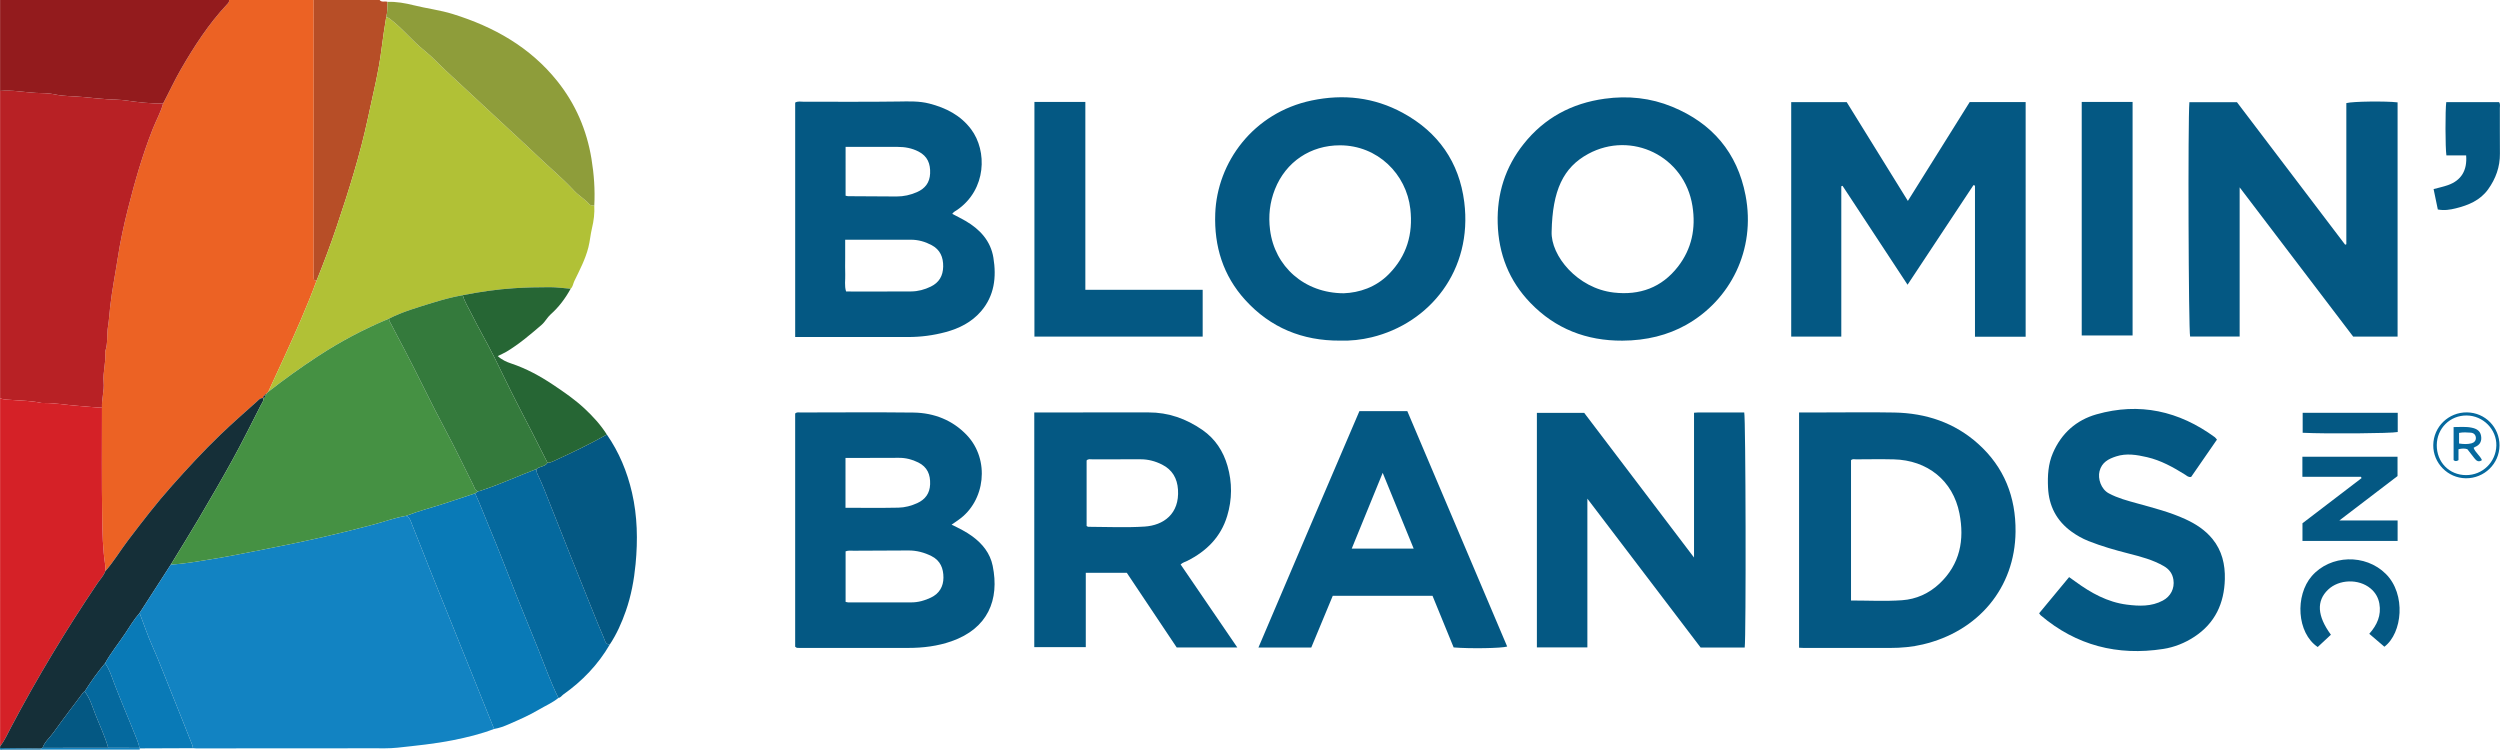 <?xml version="1.0" encoding="iso-8859-1"?>
<!-- Generator: Adobe Illustrator 27.0.0, SVG Export Plug-In . SVG Version: 6.00 Build 0)  -->
<svg version="1.1" id="Layer_1" xmlns="http://www.w3.org/2000/svg" xmlns:xlink="http://www.w3.org/1999/xlink" x="0px" y="0px"
	 viewBox="0 0 1594.134 478.095" style="enable-background:new 0 0 1594.134 478.095;" xml:space="preserve">
<g>
	<path style="fill:#EC6224;" d="M146.059,0c18,0,36,0,54,0c-0.004,58.064-0.008,116.127-0.011,174.191
		c0,1.165-0.047,2.333,0.033,3.492c0.072,1.052,0.894,1.261,1.776,1.304c-6.158,16.823-13.501,33.145-20.938,49.427
		c-3.276,7.171-6.597,14.322-9.898,21.482c-0.38,0.397-0.76,0.795-1.14,1.192c-0.573,0.037-0.783,0.428-0.892,0.916l0.064-0.074
		c-0.907,0.387-1.608,0.884-1.082,2.033l-0.013-0.116c-1.951-0.314-3.049,1.2-4.201,2.227c-7.818,6.971-15.703,13.88-23.249,21.139
		c-10.792,10.382-20.932,21.398-30.901,32.582c-9.845,11.044-18.819,22.752-27.775,34.504c-5.014,6.58-9.234,13.734-14.704,19.969
		c-0.031-1.495,0.102-3.014-0.121-4.48c-1.49-9.796-1.69-19.701-1.842-29.547c-0.362-23.419-0.136-46.847-0.147-70.272
		c-0.285-5.478,1.567-10.801,1.056-16.32c-0.583-6.299,1.586-12.487,1-18.81c-0.03-0.326-0.015-0.685,0.089-0.991
		c1.735-5.083,0.845-10.454,1.702-15.673c0.685-4.17,0.929-8.532,1.404-12.764c1.149-10.245,3.202-20.387,4.763-30.59
		c1.637-10.696,3.929-21.264,6.576-31.733c4.382-17.327,9.289-34.503,15.916-51.152c2.125-5.338,4.972-10.382,6.503-15.958
		c3.867-7.281,7.257-14.8,11.406-21.946c8.468-14.584,17.556-28.701,29.144-41.058C145.37,2.131,146.302,1.358,146.059,0z"/>
	<path style="fill:#B82125;" d="M104.028,65.979c-1.531,5.576-4.378,10.62-6.503,15.958c-6.628,16.65-11.534,33.826-15.916,51.152
		c-2.647,10.469-4.94,21.036-6.576,31.733c-1.561,10.203-3.614,20.344-4.763,30.59c-0.475,4.232-0.719,8.593-1.404,12.764
		c-0.858,5.218,0.033,10.59-1.702,15.673c-0.104,0.306-0.12,0.665-0.089,0.991c0.587,6.323-1.582,12.511-1,18.81
		c0.51,5.518-1.341,10.842-1.056,16.32c-5.082-0.192-10.141-0.802-15.207-1.161c-7.33-0.519-14.605-1.896-22.001-1.822
		c-0.496,0.005-1.01,0.043-1.487-0.063c-6.098-1.358-12.333-1.416-18.517-1.876c-2.62-0.195-5.241-0.108-7.747-1.048
		c0-65.333,0-130.667,0-196c7.616-0.759,15.136,0.808,22.69,1.23c4.053,0.227,8.282,0.056,12.233,0.956
		c5.657,1.289,11.406,1.048,17.081,1.611c5.364,0.532,10.793,1.093,16.194,1.468c4.069,0.283,8.217,0.236,12.258,0.822
		C88.323,65.219,96.126,66.141,104.028,65.979z"/>
	<path style="fill:#D52127;" d="M0.059,254c2.506,0.94,5.127,0.854,7.747,1.048c6.184,0.46,12.419,0.517,18.517,1.876
		c0.477,0.106,0.991,0.068,1.487,0.063c7.397-0.074,14.672,1.303,22.001,1.822c5.066,0.359,10.125,0.969,15.207,1.161
		c0.011,23.424-0.215,46.853,0.147,70.272c0.152,9.846,0.352,19.751,1.842,29.547c0.223,1.465,0.089,2.985,0.121,4.48
		c-1.004,2.877-3.185,4.989-4.84,7.442c-20.018,29.663-38.467,60.267-55.186,91.913c-2.216,4.195-4.149,8.563-7.042,12.377
		C0.059,402,0.059,328,0.059,254z"/>
	<path style="fill:#931B1D;" d="M104.028,65.979c-7.902,0.161-15.705-0.76-23.513-1.892c-4.041-0.586-8.188-0.539-12.258-0.822
		c-5.401-0.375-10.83-0.937-16.194-1.468c-5.675-0.563-11.424-0.322-17.081-1.611c-3.951-0.9-8.18-0.73-12.233-0.956
		C15.195,58.808,7.675,57.241,0.059,58c0-19.333,0-38.667,0-58c48.667,0,97.333,0,146,0c0.243,1.358-0.689,2.131-1.481,2.976
		c-11.588,12.357-20.677,26.475-29.144,41.058C111.285,51.179,107.895,58.699,104.028,65.979z"/>
	<path style="fill:#152F38;" d="M0.059,476c2.894-3.814,4.826-8.182,7.042-12.377c16.719-31.646,35.168-62.25,55.186-91.913
		c1.655-2.453,3.836-4.565,4.84-7.442c5.47-6.235,9.69-13.389,14.704-19.969c8.955-11.752,17.93-23.46,27.775-34.504
		c9.969-11.183,20.109-22.2,30.901-32.582c7.546-7.259,15.431-14.168,23.249-21.139c1.152-1.028,2.25-2.541,4.201-2.227
		c0.259,1.821-0.936,3.127-1.676,4.571c-5.819,11.34-11.448,22.786-17.575,33.958c-7.08,12.91-14.511,25.631-21.973,38.326
		c-5.782,9.835-11.846,19.504-17.785,29.247c-6.645,10.315-13.29,20.63-19.934,30.945c-3.611,4.067-6.331,8.775-9.34,13.259
		c-4.204,6.267-8.986,12.146-12.671,18.761c-4.76,5.696-9.066,11.722-13.02,18.001c-0.278,0.167-0.642,0.269-0.822,0.51
		c-6.364,8.507-12.826,16.945-19.002,25.587c-2.348,3.286-5.592,5.943-7.058,9.855c-0.371,0.145-0.743,0.29-1.114,0.435
		c-8.643-0.101-17.286-0.203-25.929-0.304C0.059,476.667,0.059,476.333,0.059,476z"/>
	<path style="fill:#B74E27;" d="M201.856,178.987c-0.882-0.043-1.703-0.252-1.776-1.304c-0.08-1.159-0.033-2.328-0.033-3.492
		c0.003-58.064,0.007-116.127,0.011-174.191c14,0,28,0,42,0c1.359,1.77,3.43,0.528,5.05,1.193c-0.066,3.321-0.019,6.651-0.873,9.902
		c-1.1,6.647-2.106,13.333-2.937,19.991c-1.852,14.84-5.52,29.305-8.61,43.853c-5.031,23.683-12.338,46.806-20.074,69.758
		C210.719,156.257,206.429,167.677,201.856,178.987z"/>
	<path style="fill:#1283C2;" d="M25.988,477.304c0.371-0.145,0.743-0.29,1.114-0.435c13.968-0.013,27.937-0.026,41.905-0.038
		c6.656,0.014,13.312,0.028,19.967,0.042l0.209,0.338c-0.077,0.258-0.118,0.521-0.125,0.79c-21,0-42,0-63,0
		C26.058,477.766,26.034,477.534,25.988,477.304z"/>
	<path style="fill:#05699E;" d="M25.988,477.304c0.046,0.23,0.07,0.461,0.071,0.696c-8.167,0-16.333,0.011-24.5-0.022
		c-0.608-0.002-1.842,0.618-1.5-0.978C8.702,477.101,17.345,477.203,25.988,477.304z"/>
	<path style="fill:#1283C2;" d="M89.014,390.895c6.645-10.315,13.29-20.63,19.934-30.945c8.449-0.338,16.758-1.937,25.064-3.243
		c13.675-2.151,27.229-5.076,40.831-7.692c21.201-4.077,42.216-8.958,63.09-14.475c7-1.85,13.81-4.419,20.986-5.606
		c2.648,1.104,3.097,3.808,3.995,5.985c3.869,9.381,7.46,18.876,11.225,28.3c4.617,11.555,9.311,23.08,13.966,34.621
		c4.96,12.3,9.915,24.602,14.869,36.905c4.035,10.022,8.065,20.045,12.097,30.068c-8.499,3.272-17.314,5.386-26.221,7.168
		c-11.686,2.338-23.539,3.491-35.361,4.78c-5.278,0.576-10.65,0.382-15.98,0.389c-37.484,0.047-74.967,0.055-112.451,0.068
		c-0.663,0-1.326-0.091-1.989-0.14c-0.135-0.638-0.182-1.311-0.419-1.908c-4.461-11.245-8.875-22.509-13.444-33.71
		c-3.956-9.699-7.586-19.524-11.887-29.092C94.176,405.378,91.756,398.064,89.014,390.895z"/>
	<path style="fill:#B1C136;" d="M201.856,178.987c4.573-11.311,8.863-22.73,12.759-34.289c7.736-22.952,15.043-46.075,20.074-69.758
		c3.09-14.548,6.757-29.013,8.61-43.853c0.831-6.658,1.837-13.345,2.937-19.991c0.891-0.136,1.533,0.274,2.236,0.798
		c8.121,6.057,14.375,14.131,22.29,20.444c5.028,4.011,9.373,8.854,14.115,13.233c9.965,9.204,19.92,18.427,29.819,27.704
		c9.417,8.825,18.994,17.482,28.314,26.394c7.666,7.33,15.865,14.112,23.071,21.912c2.942,3.185,6.812,5.266,9.632,8.553
		c0.882,1.028,2.078,0.868,3.234,0.858c0.276,4.961-0.308,9.743-1.491,14.64c-0.945,3.915-1.247,8.039-2.254,12.037
		c-1.932,7.669-5.581,14.581-8.997,21.596c-0.784,1.611-0.854,3.586-2.335,4.855c-4.438-0.355-8.875-0.998-13.313-1.001
		c-7.583-0.004-15.152,0.161-22.752,0.663c-11.048,0.728-21.888,2.297-32.697,4.44c-6.597,1.142-13.052,2.92-19.423,4.89
		c-9.345,2.891-18.787,5.581-27.575,10.027c-15.871,6.6-31.015,14.583-45.387,24.01c-10.883,7.138-21.471,14.697-31.703,22.746
		c3.301-7.16,6.622-14.31,9.898-21.482C188.356,212.133,195.698,195.811,201.856,178.987z"/>
	<path style="fill:#045883;" d="M1291.663,214.718c-10.945,0-21.405,0-32.311,0c0-32.215,0-64.28,0-96.344
		c-0.319-0.114-0.637-0.228-0.956-0.342c-13.892,20.993-27.784,41.986-42.039,63.528c-13.994-21.292-27.728-42.187-41.462-63.082
		c-0.262,0.096-0.524,0.192-0.785,0.288c0,31.881,0,63.763,0,95.874c-10.775,0-21.194,0-31.94,0c0-49.816,0-99.516,0-149.508
		c11.623,0,23.22,0,35.4,0c12.776,20.639,25.779,41.642,38.99,62.982c13.269-21.217,26.306-42.064,39.419-63.031
		c11.873,0,23.635,0,35.685,0C1291.663,114.905,1291.663,164.618,1291.663,214.718z"/>
	<path style="fill:#045883;" d="M507.049,214.874c0-50.231,0-99.813,0-149.452c1.796-1.055,3.663-0.545,5.42-0.549
		c20.148-0.044,40.299,0.164,60.443-0.137c6.666-0.1,13.274-0.366,19.749,1.315c10.516,2.729,19.89,7.442,26.588,16.394
		c10.317,13.789,9.844,38.295-8.746,51.289c-1.075,0.752-2.355,1.242-3.303,2.641c2.859,1.505,5.736,2.887,8.482,4.491
		c9.157,5.349,16.006,12.708,17.76,23.45c2.02,12.371,0.688,24.27-7.953,34.259c-5.972,6.903-13.84,10.844-22.461,13.166
		c-7.87,2.12-15.936,3.183-24.141,3.157c-22.146-0.069-44.293-0.023-66.439-0.023C510.812,214.874,509.175,214.874,507.049,214.874z
		 M538.931,152.874c0,4.353,0,7.995,0,11.637c0,3.49-0.108,6.985,0.03,10.47c0.141,3.56-0.615,7.197,0.545,10.893
		c14.013,0,27.791,0.066,41.568-0.039c4.343-0.033,8.533-1.179,12.451-3.082c5.293-2.57,7.794-6.86,7.896-12.756
		c0.104-5.99-1.932-10.777-7.325-13.662c-4.128-2.209-8.565-3.5-13.337-3.474c-8.642,0.048-17.285,0.013-25.928,0.013
		C549.715,152.874,544.596,152.874,538.931,152.874z M539.193,124.785c0.674,0.139,1.135,0.316,1.598,0.319
		c10.308,0.077,20.615,0.162,30.923,0.183c4.535,0.009,8.901-0.965,13.044-2.797c5.133-2.27,8.087-6.048,8.331-11.868
		c0.258-6.171-1.604-11.015-7.394-13.989c-4.255-2.185-8.736-2.991-13.45-2.97c-6.818,0.031-13.637,0.008-20.456,0.008
		c-4.116,0-8.231,0-12.596,0C539.193,104.298,539.193,114.504,539.193,124.785z"/>
	<path style="fill:#045883;" d="M507.038,412.355c0-49.57,0-99.176,0-148.666c1.111-1.061,2.338-0.673,3.452-0.674
		c23.987-0.024,47.977-0.219,71.962,0.061c13.148,0.153,25.007,4.87,34.039,14.382c14.884,15.676,11.857,42.127-5.365,54.092
		c-1.358,0.943-2.718,1.883-4.336,3.004c4.693,2.271,9.121,4.439,13.138,7.378c6.553,4.796,11.42,10.851,13.055,18.84
		c4.434,21.67-3.013,39.994-26.276,48.139c-8.858,3.102-18.084,4.24-27.455,4.239c-23.321-0.002-46.642,0.002-69.964-0.01
		C508.654,413.14,507.951,413.301,507.038,412.355z M539.199,383.772c0.631,0.14,1.091,0.33,1.551,0.33
		c13.471,0.017,26.943,0.025,40.414,0.012c4.397-0.004,8.529-1.184,12.46-3.068c5.346-2.561,7.963-7.064,7.965-12.783
		c0.003-5.744-1.894-10.757-7.506-13.608c-4.673-2.374-9.582-3.672-14.829-3.65c-11.64,0.048-23.281,0.087-34.921,0.165
		c-1.625,0.011-3.293-0.296-5.135,0.392C539.199,362.277,539.199,372.978,539.199,383.772z M539.132,323.797
		c11.547,0,22.656,0.155,33.756-0.081c4.122-0.088,8.225-1.159,12.028-2.907c5.091-2.341,7.961-6.199,8.177-12.002
		c0.232-6.21-1.773-11.035-7.555-13.912c-3.925-1.953-8.031-3.002-12.448-2.962c-8.807,0.08-17.616,0.054-26.424,0.069
		c-2.45,0.004-4.9,0.001-7.533,0.001C539.132,302.71,539.132,312.955,539.132,323.797z"/>
	<path style="fill:#045883;" d="M1496.147,155.754c0-30.041,0-60.081,0-90.008c3.866-1.103,25.236-1.359,32.682-0.468
		c0,49.7,0,99.429,0,149.377c-9.499,0-18.771,0-28.301,0c-23.849-31.352-47.784-62.819-72.405-95.186c0,32.404,0,63.635,0,95.135
		c-10.746,0-21.166,0-31.583,0c-1.019-3.667-1.464-138.132-0.469-149.438c9.89,0,19.819,0,30.337,0
		c22.798,30.032,45.889,60.45,68.98,90.867C1495.641,155.94,1495.894,155.847,1496.147,155.754z"/>
	<path style="fill:#045883;" d="M1080.206,263.188c1.264-0.093,1.916-0.183,2.568-0.184c9.827-0.009,19.654-0.006,29.444-0.006
		c0.962,3.565,1.233,143.017,0.294,149.92c-9.23,0-18.497,0-28.087,0c-23.828-31.325-47.771-62.801-72.229-94.956
		c0,32.05,0,63.262,0,94.834c-10.83,0-21.363,0-32.193,0c0-49.774,0-99.5,0-149.512c9.901,0,19.841,0,30.19,0
		c23.006,30.308,46.204,60.868,70.013,92.234C1080.206,324.174,1080.206,293.892,1080.206,263.188z"/>
	<path style="fill:#045883;" d="M1034.528,217.22c-22.874,0.12-42.68-7.531-58.635-24.055
		c-13.608-14.093-20.349-31.176-20.883-50.826c-0.513-18.873,4.81-35.761,16.53-50.51c13.243-16.665,30.638-25.976,51.7-28.882
		c14.849-2.049,29.267-0.544,43.025,5.113c25.515,10.49,41.561,29.268,46.796,56.533c6.686,34.826-9.824,66.817-37.882,82.563
		C1063.554,213.681,1049.904,217.157,1034.528,217.22z M989.406,147.699c-0.601,15.333,16.405,36.163,39.582,38.84
		c16.591,1.916,30.634-3.158,40.992-16.531c8.808-11.372,11.45-24.407,9.226-38.593c-5.024-32.056-38.993-48.149-66.434-33.305
		C996.686,106.812,989.942,121.538,989.406,147.699z"/>
	<path style="fill:#045883;" d="M854.39,217.196c-23.868,0.121-44.271-8.184-60.37-25.917
		c-14.104-15.534-19.877-34.203-19.116-55.066c1.19-32.645,24.141-64.329,61.539-72.153c20.236-4.233,39.762-2.027,58.028,7.897
		c22.597,12.277,36.026,31.493,39.215,56.856c5.491,43.676-22.116,77.283-58.999,86.239
		C868.002,216.676,861.273,217.397,854.39,217.196z M856.868,187.001c9.794-0.37,20.391-3.721,28.776-12.247
		c11.35-11.539,15.476-25.478,13.661-41.508c-2.524-22.299-20.881-40.549-44.847-40.586c-18.753-0.029-34.561,10.494-41.494,28.036
		c-3.3,8.35-4.241,16.909-3.114,25.893C812.766,169.852,831.662,186.955,856.868,187.001z"/>
	<path style="fill:#045883;" d="M659.511,262.998c1.978,0,3.631,0,5.283,0c22.499,0,44.998,0.051,67.497-0.02
		c12.755-0.04,24.099,4.011,34.481,11.214c8.168,5.667,13.266,13.583,15.944,22.886c3.046,10.577,3.007,21.365-0.212,31.981
		c-4.07,13.422-13.189,22.431-25.451,28.596c-1.313,0.66-2.81,0.96-4.224,2.278c11.961,17.513,23.939,35.052,36.144,52.924
		c-13.138,0-25.766,0-38.646,0c-10.577-15.824-21.188-31.698-31.827-47.615c-8.668,0-17.263,0-26.143,0c0,15.849,0,31.465,0,47.42
		c-11.025,0-21.771,0-32.847,0C659.511,363.046,659.511,313.322,659.511,262.998z M692.88,335.382
		c0.436,0.238,0.722,0.532,1.009,0.532c11.982,0.025,24.002,0.625,35.935-0.143c12.055-0.775,22.359-8.059,21.326-23.571
		c-0.478-7.181-3.597-12.65-10.159-15.964c-4.373-2.208-8.956-3.404-13.886-3.378c-10.152,0.054-20.305,0-30.458,0.036
		c-1.274,0.005-2.691-0.449-3.767,0.721C692.88,307.564,692.88,321.512,692.88,335.382z"/>
	<path style="fill:#045883;" d="M1147.182,262.998c5.332,0,10.308,0,15.285,0c15.163,0,30.33-0.222,45.488,0.055
		c20.111,0.368,38.351,6.401,53.468,19.99c16.552,14.879,24.021,33.848,23.8,56.004c-0.358,35.825-23.796,63.558-59.093,71.87
		c-6.829,1.608-13.776,2.251-20.791,2.245c-18.496-0.017-36.991-0.004-55.487-0.01c-0.801,0-1.601-0.071-2.669-0.122
		C1147.182,363.056,1147.182,313.322,1147.182,262.998z M1180.307,382.915c11.031,0,21.861,0.583,32.594-0.181
		c8.887-0.632,17.008-4.215,23.726-10.499c13.275-12.417,16.115-28.082,12.814-44.879c-4.12-20.967-20.466-33.926-41.862-34.441
		c-7.994-0.192-15.996-0.058-23.994-0.017c-1.092,0.006-2.335-0.459-3.278,0.596
		C1180.307,323.256,1180.307,353.007,1180.307,382.915z"/>
	<path style="fill:#045883;" d="M866.824,262.18c10.22,0,20.184,0,30.564,0c21.181,49.927,42.425,100.001,63.676,150.093
		c-3.559,1.108-23.76,1.438-34.141,0.564c-4.419-10.798-8.924-21.806-13.48-32.941c-21.116,0-42.056,0-63.593,0
		c-4.495,10.818-9.061,21.805-13.708,32.988c-11.013,0-21.934,0-33.685,0C823.988,362.416,845.261,312.273,866.824,262.18z
		 M881.681,301.503c-6.759,16.543-13.199,32.307-19.736,48.305c13.284,0,26.145,0,39.487,0
		C894.865,333.745,888.478,318.125,881.681,301.503z"/>
	<path style="fill:#045883;" d="M1413.65,280.304c-5.627,8.14-11.098,16.055-16.446,23.792c-1.831,0.371-2.743-0.739-3.82-1.41
		c-7.638-4.758-15.482-9.142-24.329-11.18c-6.491-1.496-13.12-2.627-19.704-0.484c-4.843,1.576-9.132,3.744-10.581,9.454
		c-1.196,4.715,0.945,11.422,5.896,14.094c5.781,3.119,12.036,4.721,18.262,6.449c10.391,2.885,20.855,5.542,30.696,10.074
		c6.556,3.019,12.544,6.899,17.165,12.564c6.093,7.468,8.129,16.303,7.89,25.657c-0.393,15.397-6.222,28.072-19.46,36.744
		c-6.062,3.971-12.741,6.648-19.814,7.742c-29.184,4.516-55.409-2.182-78.132-21.426c-0.248-0.21-0.409-0.523-1.012-1.317
		c6.226-7.51,12.551-15.14,19.115-23.059c1.405,0.999,2.708,1.904,3.99,2.839c9.911,7.233,20.452,13.137,32.856,14.711
		c7.802,0.991,15.618,1.305,22.913-2.591c5.01-2.676,7.597-7.695,6.754-13.293c-0.583-3.869-2.663-6.673-6.07-8.65
		c-6.994-4.058-14.712-6.063-22.43-8.033c-8.692-2.219-17.304-4.657-25.647-7.983c-3.885-1.549-7.516-3.591-10.877-6.032
		c-9.498-6.9-14.392-16.341-14.922-28.029c-0.342-7.523,0.031-14.937,3.086-22.033c5.427-12.605,14.93-21.041,27.799-24.696
		c27.402-7.781,52.585-2.167,75.439,14.562C1412.65,279.052,1412.922,279.489,1413.65,280.304z"/>
	<path style="fill:#045883;" d="M659.604,65.018c10.824,0,21.429,0,32.474,0c0,39.834,0,79.538,0,119.764
		c25.128,0,49.827,0,74.814,0c0,10.223,0,19.925,0,29.861c-35.762,0-71.341,0-107.288,0
		C659.604,164.962,659.604,115.274,659.604,65.018z"/>
	<path style="fill:#097AB7;" d="M315.071,464.813c-4.032-10.023-8.062-20.046-12.097-30.068
		c-4.954-12.303-9.908-24.605-14.869-36.905c-4.654-11.541-9.348-23.065-13.966-34.621c-3.766-9.424-7.356-18.919-11.225-28.3
		c-0.898-2.178-1.346-4.882-3.995-5.985c8.111-3.172,16.56-5.294,24.824-7.992c6.406-2.092,12.795-4.233,19.192-6.353
		c3.303,6.989,5.943,14.261,8.948,21.376c6.064,14.358,11.556,28.956,17.321,43.441c4.611,11.588,9.381,23.112,14.043,34.679
		c4.173,10.354,7.841,20.931,12.826,30.953c-3.831,3.13-8.383,5.037-12.566,7.52c-6.148,3.65-12.613,6.426-19.085,9.26
		C321.438,463.125,318.336,464.282,315.071,464.813z"/>
	<path style="fill:#8E9D3A;" d="M378.947,130.992c-1.157,0.01-2.352,0.17-3.234-0.858c-2.82-3.286-6.689-5.367-9.632-8.553
		c-7.206-7.801-15.405-14.582-23.071-21.912c-9.32-8.912-18.897-17.569-28.314-26.394c-9.899-9.277-19.854-18.5-29.819-27.704
		c-4.742-4.38-9.087-9.223-14.115-13.233c-7.914-6.313-14.169-14.388-22.29-20.444c-0.703-0.524-1.345-0.934-2.236-0.798
		c0.854-3.251,0.807-6.582,0.873-9.902c5.687-0.219,11.327,0.817,16.706,2.158c8.272,2.063,16.756,3.053,24.931,5.595
		c26.218,8.152,49.327,21.114,66.697,42.891c11.571,14.507,18.69,31.036,21.709,49.405
		C378.776,111.128,379.486,121.007,378.947,130.992z"/>
	<path style="fill:#05699E;" d="M356.072,445.039c-4.985-10.021-8.653-20.599-12.826-30.953
		c-4.662-11.567-9.431-23.091-14.043-34.679c-5.764-14.485-11.257-29.084-17.321-43.441c-3.005-7.115-5.645-14.386-8.948-21.376
		c0.588-0.426,1.176-0.851,1.763-1.277c1.491-0.186,2.844-0.799,4.254-1.27c11.249-3.762,21.995-8.8,33.091-12.947
		c-0.008,1.167,0.183,2.232,0.724,3.341c1.512,3.104,2.918,6.268,4.196,9.475c5.772,14.477,11.462,28.988,17.229,43.467
		c4.614,11.583,9.285,23.144,13.954,34.705c2.212,5.478,4.381,10.977,6.772,16.377c0.8,1.807,0.971,4.448,3.914,4.51
		c-7.472,12.835-17.517,23.304-29.59,31.839C358.203,443.544,357.513,444.87,356.072,445.039z"/>
	<path style="fill:#045883;" d="M1327.418,64.982c10.881,0,21.487,0,32.433,0c0,49.574,0,99.108,0,148.94
		c-10.734,0-21.452,0-32.433,0C1327.418,164.392,1327.418,114.985,1327.418,64.982z"/>
	<path style="fill:#045883;" d="M388.832,410.97c-2.943-0.062-3.114-2.703-3.914-4.51c-2.391-5.4-4.56-10.899-6.772-16.377
		c-4.669-11.561-9.34-23.122-13.954-34.705c-5.767-14.479-11.457-28.99-17.229-43.467c-1.279-3.207-2.684-6.371-4.196-9.475
		c-0.54-1.109-0.732-2.173-0.724-3.341c2.078-1.831,5.436-1.414,7.07-4.025c1.367,0.084,2.532-0.433,3.763-0.997
		c11.543-5.294,23.018-10.717,34.064-17.006c7.834,11.277,12.989,23.75,16.056,37.059c3.46,15.015,3.755,30.197,2.288,45.532
		c-0.984,10.28-2.84,20.281-6.246,30.003C396.42,397.135,393.228,404.344,388.832,410.97z"/>
	<path style="fill:#266634;" d="M386.941,277.068c-11.045,6.289-22.521,11.711-34.064,17.006c-1.231,0.565-2.396,1.082-3.763,0.997
		c-6.398-12.862-13.032-25.603-19.622-38.368c-4.84-9.374-9.32-18.959-14.025-28.397c-4.846-9.72-10.383-19.131-15.194-28.896
		c-1.812-3.678-4.122-7.148-5.164-11.188c10.809-2.143,21.65-3.711,32.697-4.44c7.6-0.501,15.169-0.667,22.752-0.663
		c4.438,0.002,8.875,0.646,13.313,1.001c-3.362,6.136-7.485,11.674-12.738,16.343c-2.22,1.973-3.515,4.734-5.803,6.705
		c-7.131,6.144-14.279,12.255-22.385,17.109c-1.64,0.982-3.426,1.721-5.559,2.777c2.656,2.448,5.673,3.761,8.575,4.728
		c9.622,3.207,18.455,8.028,26.759,13.587c6.923,4.634,13.867,9.403,20.018,15.143C378.091,265.509,383.003,270.866,386.941,277.068
		z"/>
	<path style="fill:#097AB7;" d="M89.014,390.895c2.742,7.169,5.162,14.483,8.303,21.473c4.301,9.568,7.931,19.394,11.887,29.092
		c4.569,11.201,8.983,22.465,13.444,33.71c0.237,0.597,0.284,1.27,0.419,1.908c-11.295,0.044-22.59,0.088-33.884,0.132l-0.209-0.338
		c-0.381-1.92-1.037-3.732-1.761-5.562c-4.694-11.867-9.804-23.563-14.352-35.494c-1.67-4.38-3.026-9.005-5.858-12.901
		c3.685-6.615,8.467-12.495,12.671-18.761C82.683,399.67,85.403,394.962,89.014,390.895z"/>
	<path style="fill:#045883;" d="M1528.846,331.871c0,4.68,0,8.76,0,13.062c-20.274,0-40.334,0-60.669,0c0-3.738,0-7.333,0-11.269
		c12.43-9.498,25.053-19.144,37.677-28.79c-0.122-0.279-0.245-0.557-0.367-0.836c-12.382,0-24.765,0-37.361,0
		c0-4.432,0-8.502,0-12.806c20.25,0,40.323,0,60.666,0c0,3.987,0,7.918,0,12.329c-11.924,9.1-24.159,18.437-37.096,28.31
		C1504.523,331.871,1516.431,331.871,1528.846,331.871z"/>
	<path style="fill:#045883;" d="M1554.482,133.575c-0.9-4.344-1.768-8.537-2.693-13.002c3.201-0.87,6.257-1.502,9.172-2.532
		c8.435-2.981,12.351-9.328,11.582-18.968c-4.184,0-8.433,0-12.588,0c-0.726-4.614-0.766-29.025-0.091-33.956
		c11.19,0,22.422,0,33.656,0c0.95,1.206,0.514,2.588,0.52,3.865c0.041,9.655-0.048,19.311,0.043,28.966
		c0.08,8.479-2.681,16.027-7.531,22.78c-5.027,7-12.559,10.147-20.601,12.112C1562.422,133.702,1558.781,134.372,1554.482,133.575z"
		/>
	<path style="fill:#045883;" d="M1486.314,404.729c-2.913,2.714-5.686,5.299-8.415,7.842c-13.345-8.923-14.571-32.861-3.751-45.264
		c11.828-13.559,34.147-14.337,47.191-1.339c13.017,12.971,10.576,37.733-0.927,46.421c-3.099-2.649-6.233-5.329-9.638-8.24
		c5.004-5.612,7.757-11.798,6.435-19.26c-0.697-3.937-2.619-7.175-5.663-9.696c-7.557-6.26-20.089-5.852-27.056,0.816
		C1477.013,383.164,1477.499,392.736,1486.314,404.729z"/>
	<path style="fill:#045883;" d="M1528.925,263.22c0,4.39,0,8.341,0,12.261c-4.288,0.902-45.292,1.222-60.618,0.48
		c0-4.148,0-8.332,0-12.741C1488.415,263.22,1508.464,263.22,1528.925,263.22z"/>
	<path style="fill:#05699E;" d="M1572.334,304.972c-11.491-0.122-20.87-9.664-20.755-21.116c0.118-11.709,9.725-21.041,21.514-20.9
		c11.568,0.139,20.774,9.512,20.721,21.095C1593.763,295.678,1584.091,305.097,1572.334,304.972z M1572.892,264.936
		c-10.619-0.097-18.975,8.162-19.072,18.852c-0.099,10.9,7.91,19.132,18.649,19.167c10.534,0.034,19.068-8.268,19.336-18.81
		C1592.066,273.831,1583.402,265.032,1572.892,264.936z"/>
	<path style="fill:#459143;" d="M304.699,313.313c-0.588,0.426-1.176,0.851-1.763,1.277c-6.397,2.12-12.786,4.261-19.192,6.353
		c-8.264,2.698-16.713,4.82-24.824,7.992c-7.176,1.187-13.986,3.756-20.986,5.606c-20.874,5.516-41.889,10.398-63.09,14.475
		c-13.602,2.616-27.156,5.541-40.831,7.692c-8.306,1.306-16.616,2.906-25.064,3.243c5.939-9.743,12.004-19.412,17.785-29.247
		c7.462-12.695,14.893-25.416,21.973-38.326c6.127-11.172,11.756-22.618,17.575-33.958c0.741-1.444,1.935-2.749,1.676-4.571
		l0.013,0.116c1.196-0.233,1.048-1.182,1.082-2.033l-0.064,0.074c0.566-0.044,0.865-0.348,0.892-0.916
		c0.38-0.397,0.76-0.795,1.14-1.192c10.232-8.05,20.82-15.608,31.703-22.746c14.371-9.426,29.516-17.409,45.387-24.01
		c-0.176,1.446,0.78,2.506,1.36,3.649c2.608,5.14,5.361,10.21,8.042,15.308c9.059,17.225,17.307,34.865,26.517,52.023
		c6.244,11.632,11.905,23.577,17.844,35.374C302.591,310.921,302.842,312.718,304.699,313.313z"/>
	<path style="fill:#152F38;" d="M169.053,251.931c-0.035,0.851,0.114,1.8-1.082,2.033
		C167.446,252.815,168.146,252.318,169.053,251.931z"/>
	<path style="fill:#152F38;" d="M169.881,251.088c-0.027,0.569-0.326,0.872-0.892,0.916
		C169.098,251.516,169.308,251.125,169.881,251.088z"/>
	<path style="fill:#05699E;" d="M67.003,422.916c2.832,3.895,4.189,8.521,5.858,12.901c4.548,11.931,9.658,23.627,14.352,35.494
		c0.724,1.83,1.379,3.642,1.761,5.562c-6.656-0.014-13.312-0.028-19.967-0.042c-2.089-7.372-5.423-14.27-8.217-21.371
		c-1.959-4.979-3.373-10.243-6.806-14.543C57.938,434.638,62.243,428.612,67.003,422.916z"/>
	<path style="fill:#045883;" d="M53.984,440.917c3.433,4.3,4.847,9.564,6.806,14.543c2.794,7.101,6.128,13.998,8.217,21.371
		c-13.968,0.013-27.937,0.026-41.905,0.038c1.466-3.912,4.709-6.57,7.058-9.855c6.176-8.642,12.638-17.08,19.002-25.587
		C53.341,441.186,53.705,441.084,53.984,440.917z"/>
	<path style="fill:#347A3C;" d="M304.699,313.313c-1.856-0.595-2.108-2.392-2.826-3.819c-5.938-11.797-11.599-23.742-17.844-35.374
		c-9.21-17.158-17.458-34.798-26.517-52.023c-2.681-5.098-5.434-10.168-8.042-15.308c-0.58-1.143-1.536-2.203-1.36-3.649
		c8.789-4.447,18.231-7.137,27.575-10.027c6.371-1.971,12.826-3.748,19.423-4.89c1.042,4.04,3.352,7.511,5.164,11.188
		c4.811,9.765,10.348,19.176,15.194,28.896c4.705,9.439,9.185,19.023,14.025,28.397c6.591,12.764,13.224,25.505,19.622,38.368
		c-1.634,2.611-4.992,2.194-7.07,4.025c-11.096,4.146-21.842,9.185-33.091,12.947C307.543,312.514,306.189,313.127,304.699,313.313z
		"/>
	<path style="fill:#05699E;" d="M1567.665,286.459c0,2.565,0,4.853,0,6.958c-1.214,0.767-2.113,0.816-3.118-0.015
		c0-6.823,0-13.733,0-21.079c4,0.007,7.735-0.393,11.521,0.387c3.008,0.62,5.39,1.882,5.979,5.106c0.608,3.328-0.55,5.881-3.862,7.2
		c-0.299,0.119-0.555,0.346-0.88,0.555c1.114,3.036,4.024,4.852,5.316,7.816c-2.039,1.506-3.485,0.543-4.783-1.146
		c-1.516-1.972-3.052-3.928-4.515-5.807C1571.545,285.851,1569.942,285.923,1567.665,286.459z M1568.033,282.803
		c2.729,0.402,5.347,0.556,7.908-0.106c1.728-0.447,2.944-1.758,2.807-3.624c-0.134-1.819-1.338-3.019-3.229-3.174
		c-2.432-0.199-4.882-0.347-7.486,0.149C1568.033,278.388,1568.033,280.46,1568.033,282.803z"/>
</g>
</svg>
